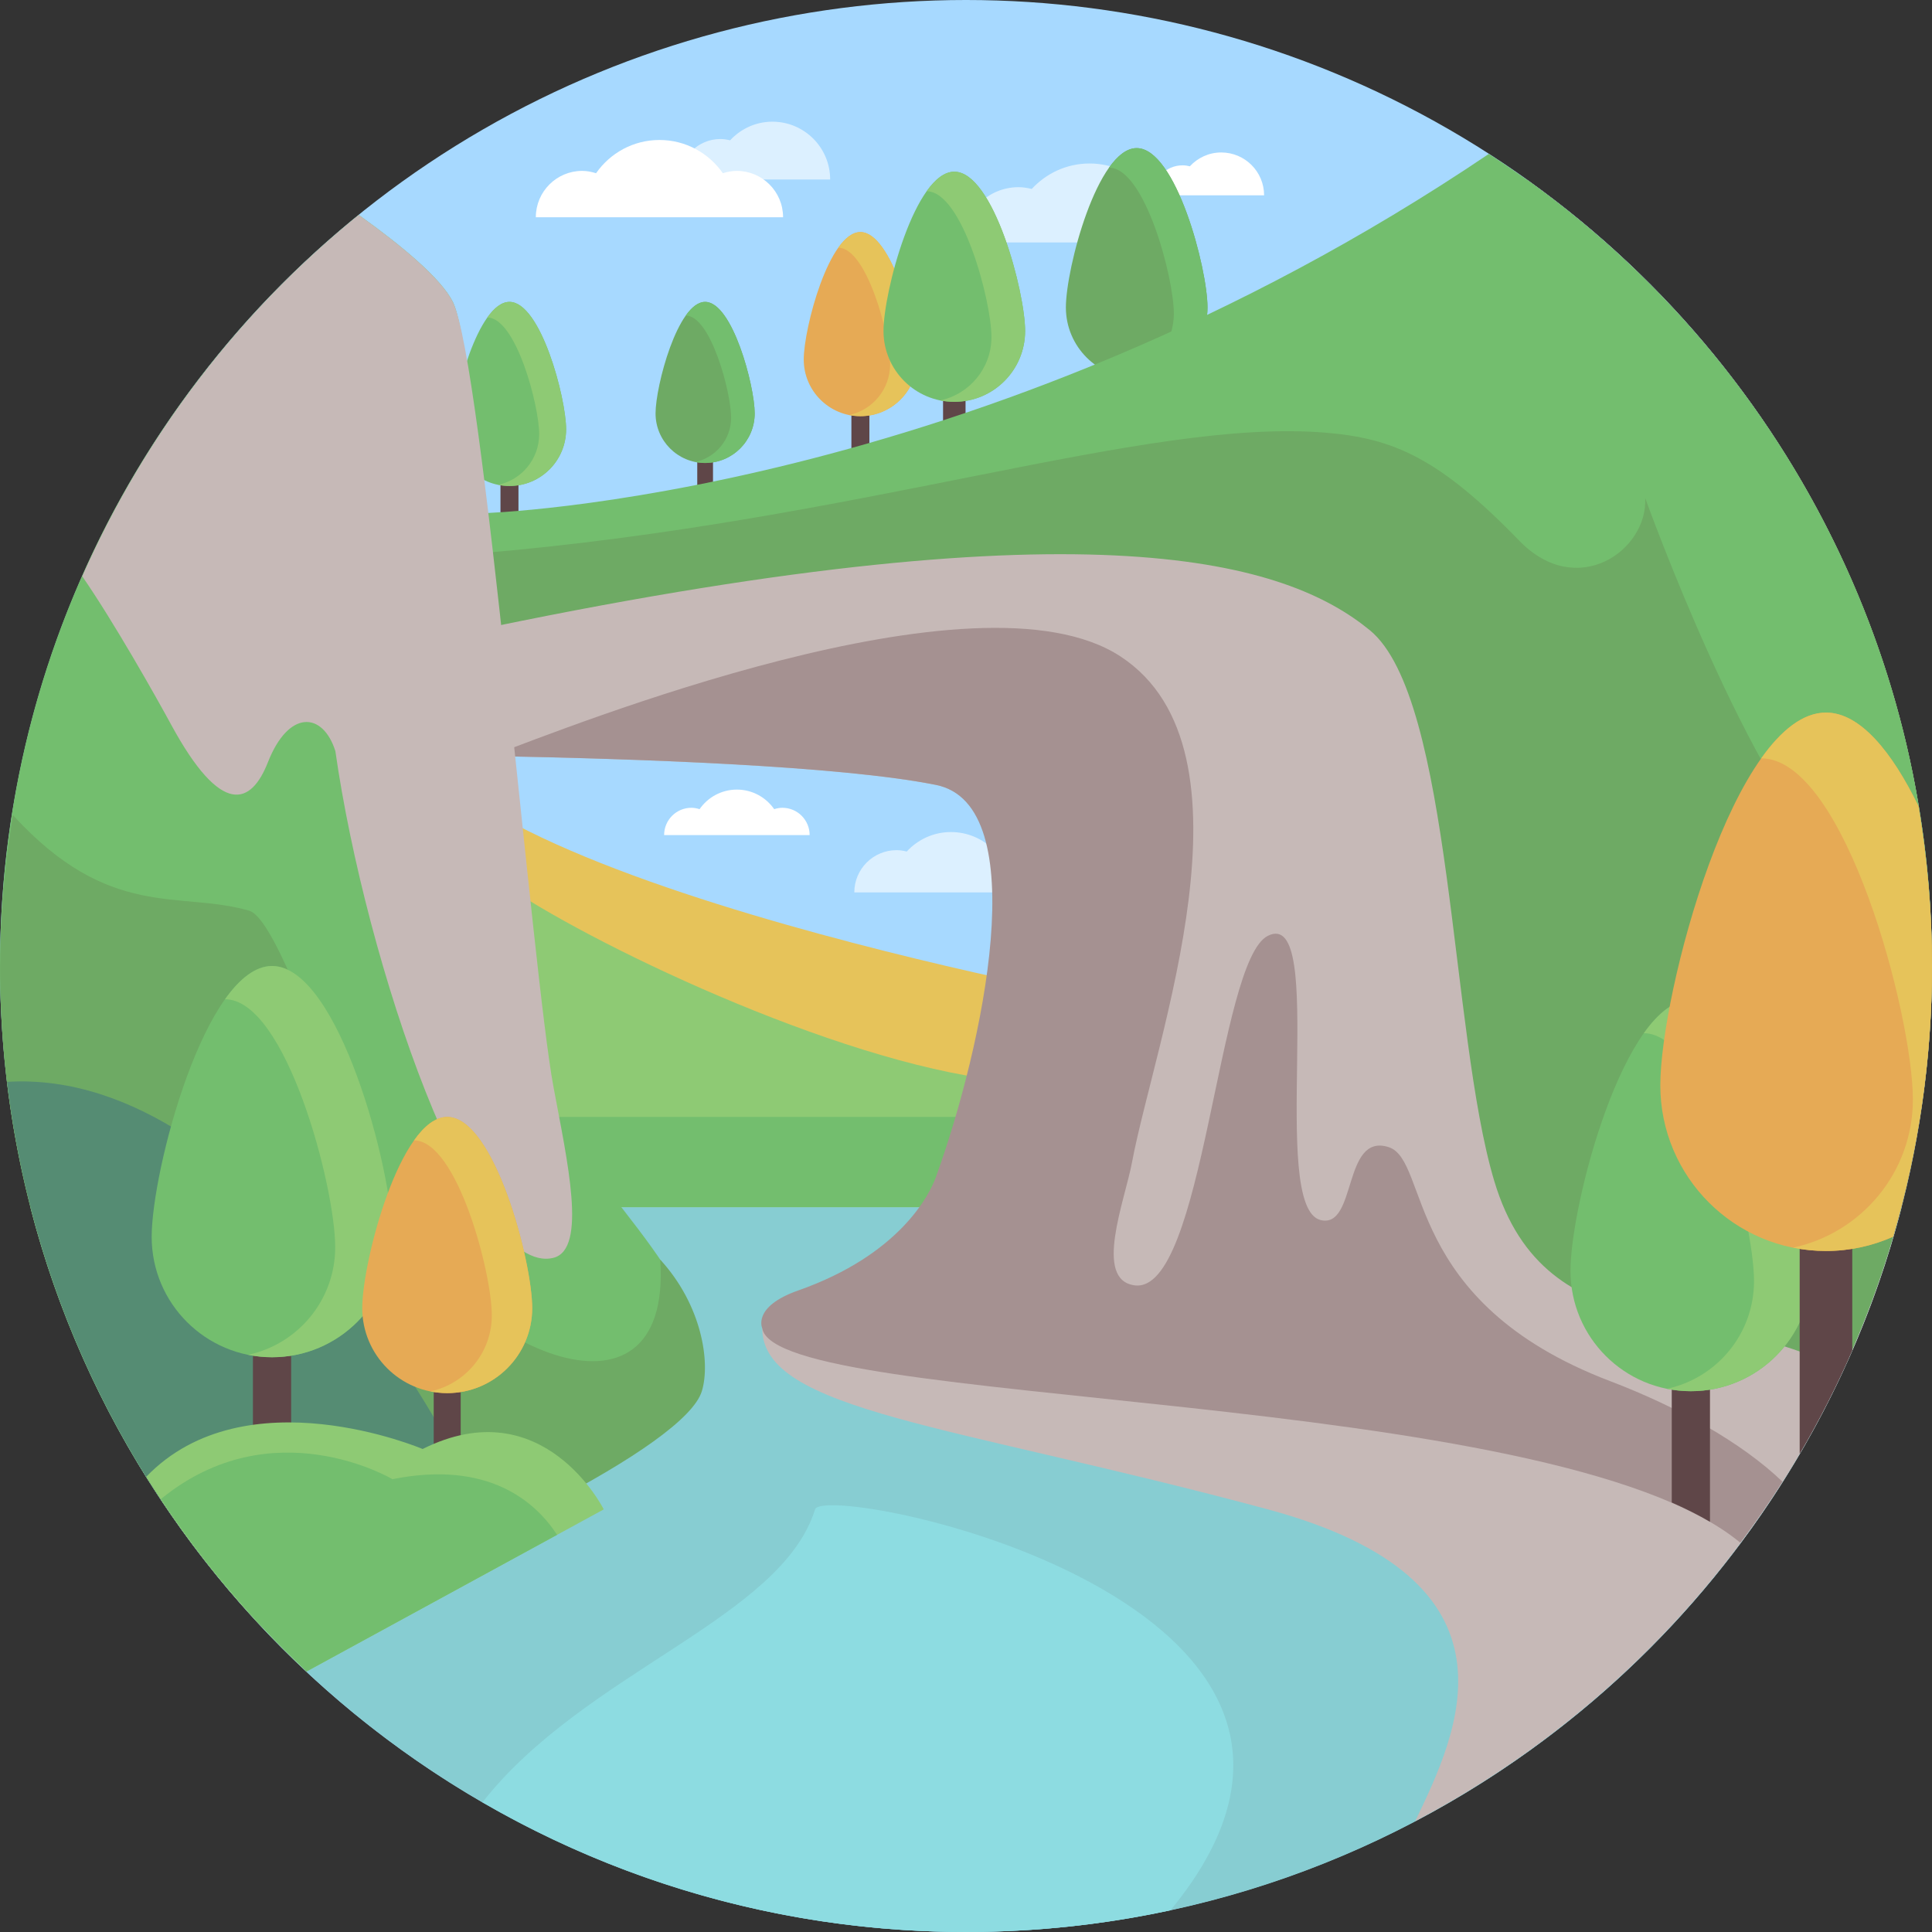 <?xml version="1.0" encoding="iso-8859-1"?>
<!-- Generator: Adobe Illustrator 19.0.0, SVG Export Plug-In . SVG Version: 6.00 Build 0)  -->
<svg version="1.1" id="Layer_1" xmlns="http://www.w3.org/2000/svg" xmlns:xlink="http://www.w3.org/1999/xlink" x="0px" y="0px"
	 viewBox="0 0 512 512" style="enable-background:new 0 0 512 512;" xml:space="preserve">
<rect x="0" y="0" width="512" height="512" fill="#333333" stroke="none"/>
<circle style="fill:#A7D9FF;" cx="256" cy="256" r="256"/>
<path style="fill:#DCF0FF;" d="M180.187,47.562c0-5.92,4.799-10.719,10.719-10.719c0.893,0,1.748,0.141,2.577,0.347
	c2.797-3.02,6.763-4.941,11.204-4.941c8.457,0,15.313,6.856,15.313,15.313H180.187z"/>
<path style="fill:#FFFFFF;" d="M305.458,51.766c0-4.393,3.561-7.954,7.954-7.954c0.663,0,1.297,0.105,1.913,0.258
	c2.075-2.241,5.018-3.666,8.314-3.666c6.275,0,11.362,5.087,11.362,11.362H305.458z"/>
<path style="fill:#DCF0FF;" d="M255.25,64.25c0-8.089,6.557-14.646,14.646-14.646c1.221,0,2.388,0.193,3.522,0.475
	c3.822-4.127,9.24-6.751,15.309-6.751c11.555,0,20.923,9.368,20.923,20.923L255.25,64.25L255.25,64.25z"/>
<g>
	<path style="fill:#FFFFFF;" d="M195.238,45.286c-1.289,0-2.507,0.254-3.675,0.622c-3.699-5.317-9.834-8.812-16.801-8.812
		s-13.103,3.496-16.801,8.812c-1.168-0.368-2.386-0.622-3.675-0.622c-6.785,0-12.286,5.5-12.286,12.286h65.524
		C207.524,50.787,202.023,45.286,195.238,45.286z"/>
	<path style="fill:#FFFFFF;" d="M207.333,214.071c-0.759,0-1.476,0.149-2.163,0.366c-2.177-3.129-5.788-5.187-9.889-5.187
		s-7.712,2.057-9.889,5.187c-0.687-0.217-1.404-0.366-2.163-0.366c-3.993,0-7.231,3.237-7.231,7.231h38.564
		C214.564,217.308,211.327,214.071,207.333,214.071z"/>
</g>
<path style="fill:#DCF0FF;" d="M226.4,236.5c0-6.186,5.014-11.2,11.2-11.2c0.934,0,1.826,0.148,2.693,0.363
	c2.922-3.156,7.066-5.163,11.707-5.163c8.837,0,16,7.163,16,16L226.4,236.5L226.4,236.5z"/>
<polygon style="fill:#8ECA74;" points="128,230 264,278 264,304 128,304 "/>
<rect x="128" y="296" style="fill:#73BE6E;" width="136" height="24"/>
<path style="fill:#E6C35A;" d="M133,233.941c21.612,15.251,88,47.392,131.667,52.341v-27.127
	c-33.995-7.498-96.865-23.105-131.667-42.604L133,233.941L133,233.941z"/>
<path style="fill:#87CDD2;" d="M8.065,320C36.484,430.415,136.714,512,256,512s219.516-81.585,247.935-192H8.065z"/>
<rect x="132.63" y="128" style="fill:#5F4648;" width="4.767" height="9"/>
<path style="fill:#73BE6E;" d="M150.025,113.778c0,8.291-6.721,15.013-15.013,15.013S120,122.069,120,113.778
	s6.721-33.779,15.013-33.779S150.025,105.487,150.025,113.778z"/>
<path style="fill:#8ECA74;" d="M135.013,79.999c-2.081,0-4.063,1.609-5.865,4.146l0,0c7.589,0,13.74,23.327,13.74,30.916
	c0,6.601-4.659,12.105-10.865,13.428c0.966,0.195,1.965,0.301,2.989,0.301c8.291,0,15.013-6.721,15.013-15.013
	C150.026,105.487,143.304,79.999,135.013,79.999z"/>
<rect x="225.63" y="109" style="fill:#5F4648;" width="4.767" height="11"/>
<path style="fill:#E6AA55;" d="M243.025,95.278c0,8.291-6.721,15.013-15.013,15.013c-8.291,0-15.013-6.721-15.013-15.013
	S219.721,61.5,228.013,61.5C236.304,61.5,243.025,86.987,243.025,95.278z"/>
<path style="fill:#E6C35A;" d="M228.013,61.5c-2.081,0-4.063,1.609-5.865,4.146l0,0c7.589,0,13.74,23.327,13.74,30.916
	c0,6.601-4.659,12.105-10.865,13.428c0.966,0.195,1.965,0.301,2.989,0.301c8.291,0,15.013-6.721,15.013-15.012
	C243.025,86.987,236.304,61.5,228.013,61.5z"/>
<rect x="249.92" y="105" style="fill:#5F4648;" width="5.959" height="8"/>
<path style="fill:#73BE6E;" d="M271.668,87.723c0,10.364-8.402,18.766-18.766,18.766s-18.766-8.402-18.766-18.766
	S242.538,45.5,252.902,45.5S271.668,77.359,271.668,87.723z"/>
<path style="fill:#8ECA74;" d="M252.902,45.5c-2.602,0-5.079,2.011-7.332,5.182h0.001c9.486,0,17.175,29.159,17.175,38.645
	c0,8.251-5.823,15.131-13.581,16.785c1.208,0.244,2.456,0.377,3.736,0.377c10.364,0,18.766-8.402,18.766-18.766
	C271.668,77.359,263.266,45.5,252.902,45.5z"/>
<path style="fill:#6EAA64;" d="M320,81.473c0,10.364-8.402,18.766-18.766,18.766s-18.766-8.402-18.766-18.766
	s8.402-42.223,18.766-42.223S320,71.109,320,81.473z"/>
<path style="fill:#73BE6E;" d="M301.234,39.25c-2.602,0-5.079,2.011-7.332,5.182h0.001c9.486,0,17.175,29.159,17.175,38.645
	c0,8.251-5.823,15.131-13.581,16.785c1.208,0.244,2.456,0.377,3.736,0.377c10.364,0,18.766-8.402,18.766-18.766
	C320,71.109,311.598,39.25,301.234,39.25z"/>
<rect x="184.78" y="122" style="fill:#5F4648;" width="4.171" height="7"/>
<path style="fill:#6EAA64;" d="M200,109.556c0,7.255-5.881,13.136-13.136,13.136s-13.136-5.881-13.136-13.136
	c0-7.255,5.881-29.556,13.136-29.556S200,102.301,200,109.556z"/>
<path style="fill:#73BE6E;" d="M186.864,80c-1.821,0-3.555,1.408-5.132,3.628l0,0c6.64,0,12.023,20.411,12.023,27.051
	c0,5.776-4.076,10.591-9.507,11.75c0.846,0.171,1.719,0.264,2.615,0.264c7.255,0,13.136-5.881,13.136-13.136
	C200,102.301,194.119,80,186.864,80z"/>
<path style="fill:#C6B9B7;" d="M512,256c0-85.975-42.426-161.992-107.437-208.417C315,130.333,120,152,96,152v48c0,0,112,0,152,8
	c29.843,5.969,10.703,83.186-0.942,122.016C243.286,342.592,202,338.87,202,352c0,22,50.5,25.5,134,48
	c69.948,18.848,50.309,59.162,39.045,82.628C456.458,439.773,512,354.395,512,256z"/>
<path style="fill:#A59191;" d="M426.667,366C371.5,345,379,307.5,368,304c-12.25-3.898-8.359,21.628-18,19.333
	C336,320,352,240,336,248c-13.337,6.669-16.957,94.888-35.251,92.637C289.684,339.276,298.08,318.246,300,308c6-32,35-109-3-134
	s-147,19-166,26l0.169,0.378c36.35,0.666,91.272,2.51,116.831,7.622c26.264,5.252,12.525,69.446,0,104
	c-1.703,4.697-9.66,20.564-36.5,30c-12.185,4.284-9.5,10-9.5,10c3.5,21.5,209.5,15.5,259.191,56.836
	c3.919-5.249,7.671-10.624,11.186-16.172C461.529,382.238,444.601,372.827,426.667,366z"/>
<path style="fill:#6EAA64;" d="M512,256c0-85.975-42.426-161.992-107.437-208.417C370.085,70.374,245.333,136,127.336,146L131,166
	c160-33,210-17,232,1s21.205,106.682,33,146c13.809,46.029,58.101,31.13,92.359,50.305C503.473,330.66,512,294.345,512,256z"/>
<g>
	<path style="fill:#73BE6E;" d="M394.556,40.788C258.91,132.405,128,136,128,136s-3.631,10.859-1.333,10.667
		c101.998-8.533,176.667-36,224.667-32c17.938,1.495,30,6.667,51.333,28.667c15.196,15.67,34,2.666,33.333-11.334c0,0,28,78,52,99
		c7.146,6.252,15.244,9.584,23.592,10.843C506.99,157.433,461.475,83.961,394.556,40.788z"/>
	<path style="fill:#73BE6E;" d="M185.833,364.667C188.167,338.167,153,313,144,288c-6.059-16.831-16-192-24-208
		c-3.104-6.208-13.448-14.82-24.931-23.042C37.095,103.89,0,175.599,0,256c0,67.289,25.999,128.478,68.45,174.169
		C120.324,411.66,184.49,379.927,185.833,364.667z"/>
</g>
<path style="fill:#C6B9B7;" d="M21.797,152.729c8.367,12.096,19.5,31.834,23.537,39.271c13.375,24.639,21.23,21.293,25.667,10
	c5.5-14,14.562-13.402,17.877-2.944c8.034,56.265,36.456,139.611,57.79,134.277c9.02-2.255,3.667-25.667,0-45.333
	C141.059,257.924,128,96,120,80c-3.104-6.208-13.448-14.82-24.931-23.042C63.606,82.428,38.369,115.236,21.797,152.729z"/>
<path style="fill:#6EAA64;" d="M101.333,317.492C89.644,294.305,74.328,243.734,66,241.333C47.5,236,29,244,3.413,216
	c-2.176,13.33-3.358,26.992-3.39,40.931c0.242,67.469,26.61,128.747,69.481,174.344c51.646-18.536,112.065-48.05,116.496-62.608
	c2.333-7.667-0.025-22.847-11.025-34.847C178.263,382.722,121.5,357.492,101.333,317.492z"/>
<path style="fill:#558C73;" d="M46.793,403.452l75.302-15.025c0,0-52.85-105.797-120.198-101.727
	C7.056,329.834,22.926,369.652,46.793,403.452z"/>
<rect x="67.03" y="353.5" style="fill:#5F4648;" width="10.13" height="26.833"/>
<path style="fill:#73BE6E;" d="M104,327.779c0,17.619-14.283,31.902-31.902,31.902s-31.902-14.283-31.902-31.902
	S54.479,256,72.098,256S104,310.16,104,327.779z"/>
<path style="fill:#8ECA74;" d="M72.098,256c-4.423,0-8.634,3.419-12.463,8.81h0.001c16.126,0,29.198,49.57,29.198,65.696
	c0,14.027-9.899,25.722-23.087,28.535c2.053,0.415,4.176,0.64,6.352,0.64c17.619,0,31.902-14.283,31.902-31.901
	C104,310.16,89.717,256,72.098,256z"/>
<path style="fill:#5F4648;" d="M443.034,365v33.18c3.24,1.412,7.35,3.451,10.13,5.114V365H443.034z"/>
<path style="fill:#73BE6E;" d="M480,336.779c0,17.619-14.283,31.902-31.902,31.902s-31.902-14.283-31.902-31.902
	S430.479,265,448.098,265S480,319.16,480,336.779z"/>
<path style="fill:#8ECA74;" d="M448.098,265c-4.423,0-8.634,3.419-12.464,8.81h0.001c16.126,0,29.198,49.57,29.198,65.696
	c0,14.027-9.899,25.722-23.087,28.535c2.053,0.415,4.176,0.64,6.352,0.64c17.619,0,31.902-14.283,31.902-31.902
	C480,319.16,465.717,265,448.098,265z"/>
<rect x="114.94" y="367.17" style="fill:#5F4648;" width="7.151" height="16.333"/>
<path style="fill:#E6AA55;" d="M141.038,346.668c0,12.437-10.082,22.519-22.519,22.519S96,359.104,96,346.668
	S106.082,296,118.519,296S141.038,334.231,141.038,346.668z"/>
<path style="fill:#E6C35A;" d="M118.519,296c-3.122,0-6.095,2.413-8.798,6.219h0.001c11.383,0,20.611,34.991,20.611,46.374
	c0,9.901-6.988,18.157-16.297,20.142c1.45,0.293,2.948,0.452,4.484,0.452c12.437,0,22.519-10.082,22.519-22.519
	C141.038,334.23,130.956,296,118.519,296z"/>
<path style="fill:#8ECA74;" d="M112,384c0,0-46.917-19.986-73.258,7.366c11.877,19.022,26.18,36.36,42.48,51.604L160,400
	C160,400,144,368,112,384z"/>
<path style="fill:#73BE6E;" d="M81.044,442.792c0.063,0.059,0.131,0.11,0.194,0.168l66.398-36.217
	c-5.726-8.75-18.194-19.832-43.636-14.744c0,0-31.756-18.919-61.318,5.238c0.815,1.228,1.627,2.458,2.462,3.671
	c2.053,2.981,4.169,5.915,6.344,8.803c1.546,2.054,3.099,4.104,4.706,6.109c2.362,2.948,4.82,5.812,7.308,8.65
	c1.552,1.771,3.066,3.575,4.666,5.303c3.251,3.51,6.631,6.896,10.072,10.22C79.189,440.911,80.08,441.889,81.044,442.792z"/>
<path style="fill:#5F4648;" d="M476.933,328v57.275c5.169-8.814,9.838-17.953,13.941-27.399V328H476.933z"/>
<path style="fill:#E6AA55;" d="M483.902,188.843c-24.247,0-43.902,74.533-43.902,98.779c0,24.247,19.655,43.902,43.902,43.902
	c6.327,0,12.327-1.365,17.761-3.774C508.34,304.983,512,280.933,512,256c0-14.453-1.297-28.591-3.601-42.387
	C501.401,199.282,492.974,188.843,483.902,188.843z"/>
<path style="fill:#E6C35A;" d="M483.902,188.843c-6.087,0-11.882,4.705-17.152,12.124h0.001c22.191,0,40.181,68.216,40.181,90.408
	c0,19.303-13.624,35.397-31.772,39.268c2.826,0.571,5.747,0.881,8.741,0.881c6.327,0,12.327-1.365,17.761-3.774
	C508.34,304.983,512,280.933,512,256c0-14.453-1.297-28.591-3.601-42.388C501.401,199.282,492.974,188.843,483.902,188.843z"/>
<path style="fill:#8DDCE1;" d="M216,400c-9,29-61,43-88.128,77.616C165.561,499.454,209.306,512,256,512
	c18.591,0,36.718-1.984,54.184-5.748C377.667,424.333,218.371,392.359,216,400z"/>
<g>
</g>
<g>
</g>
<g>
</g>
<g>
</g>
<g>
</g>
<g>
</g>
<g>
</g>
<g>
</g>
<g>
</g>
<g>
</g>
<g>
</g>
<g>
</g>
<g>
</g>
<g>
</g>
<g>
</g>
</svg>

